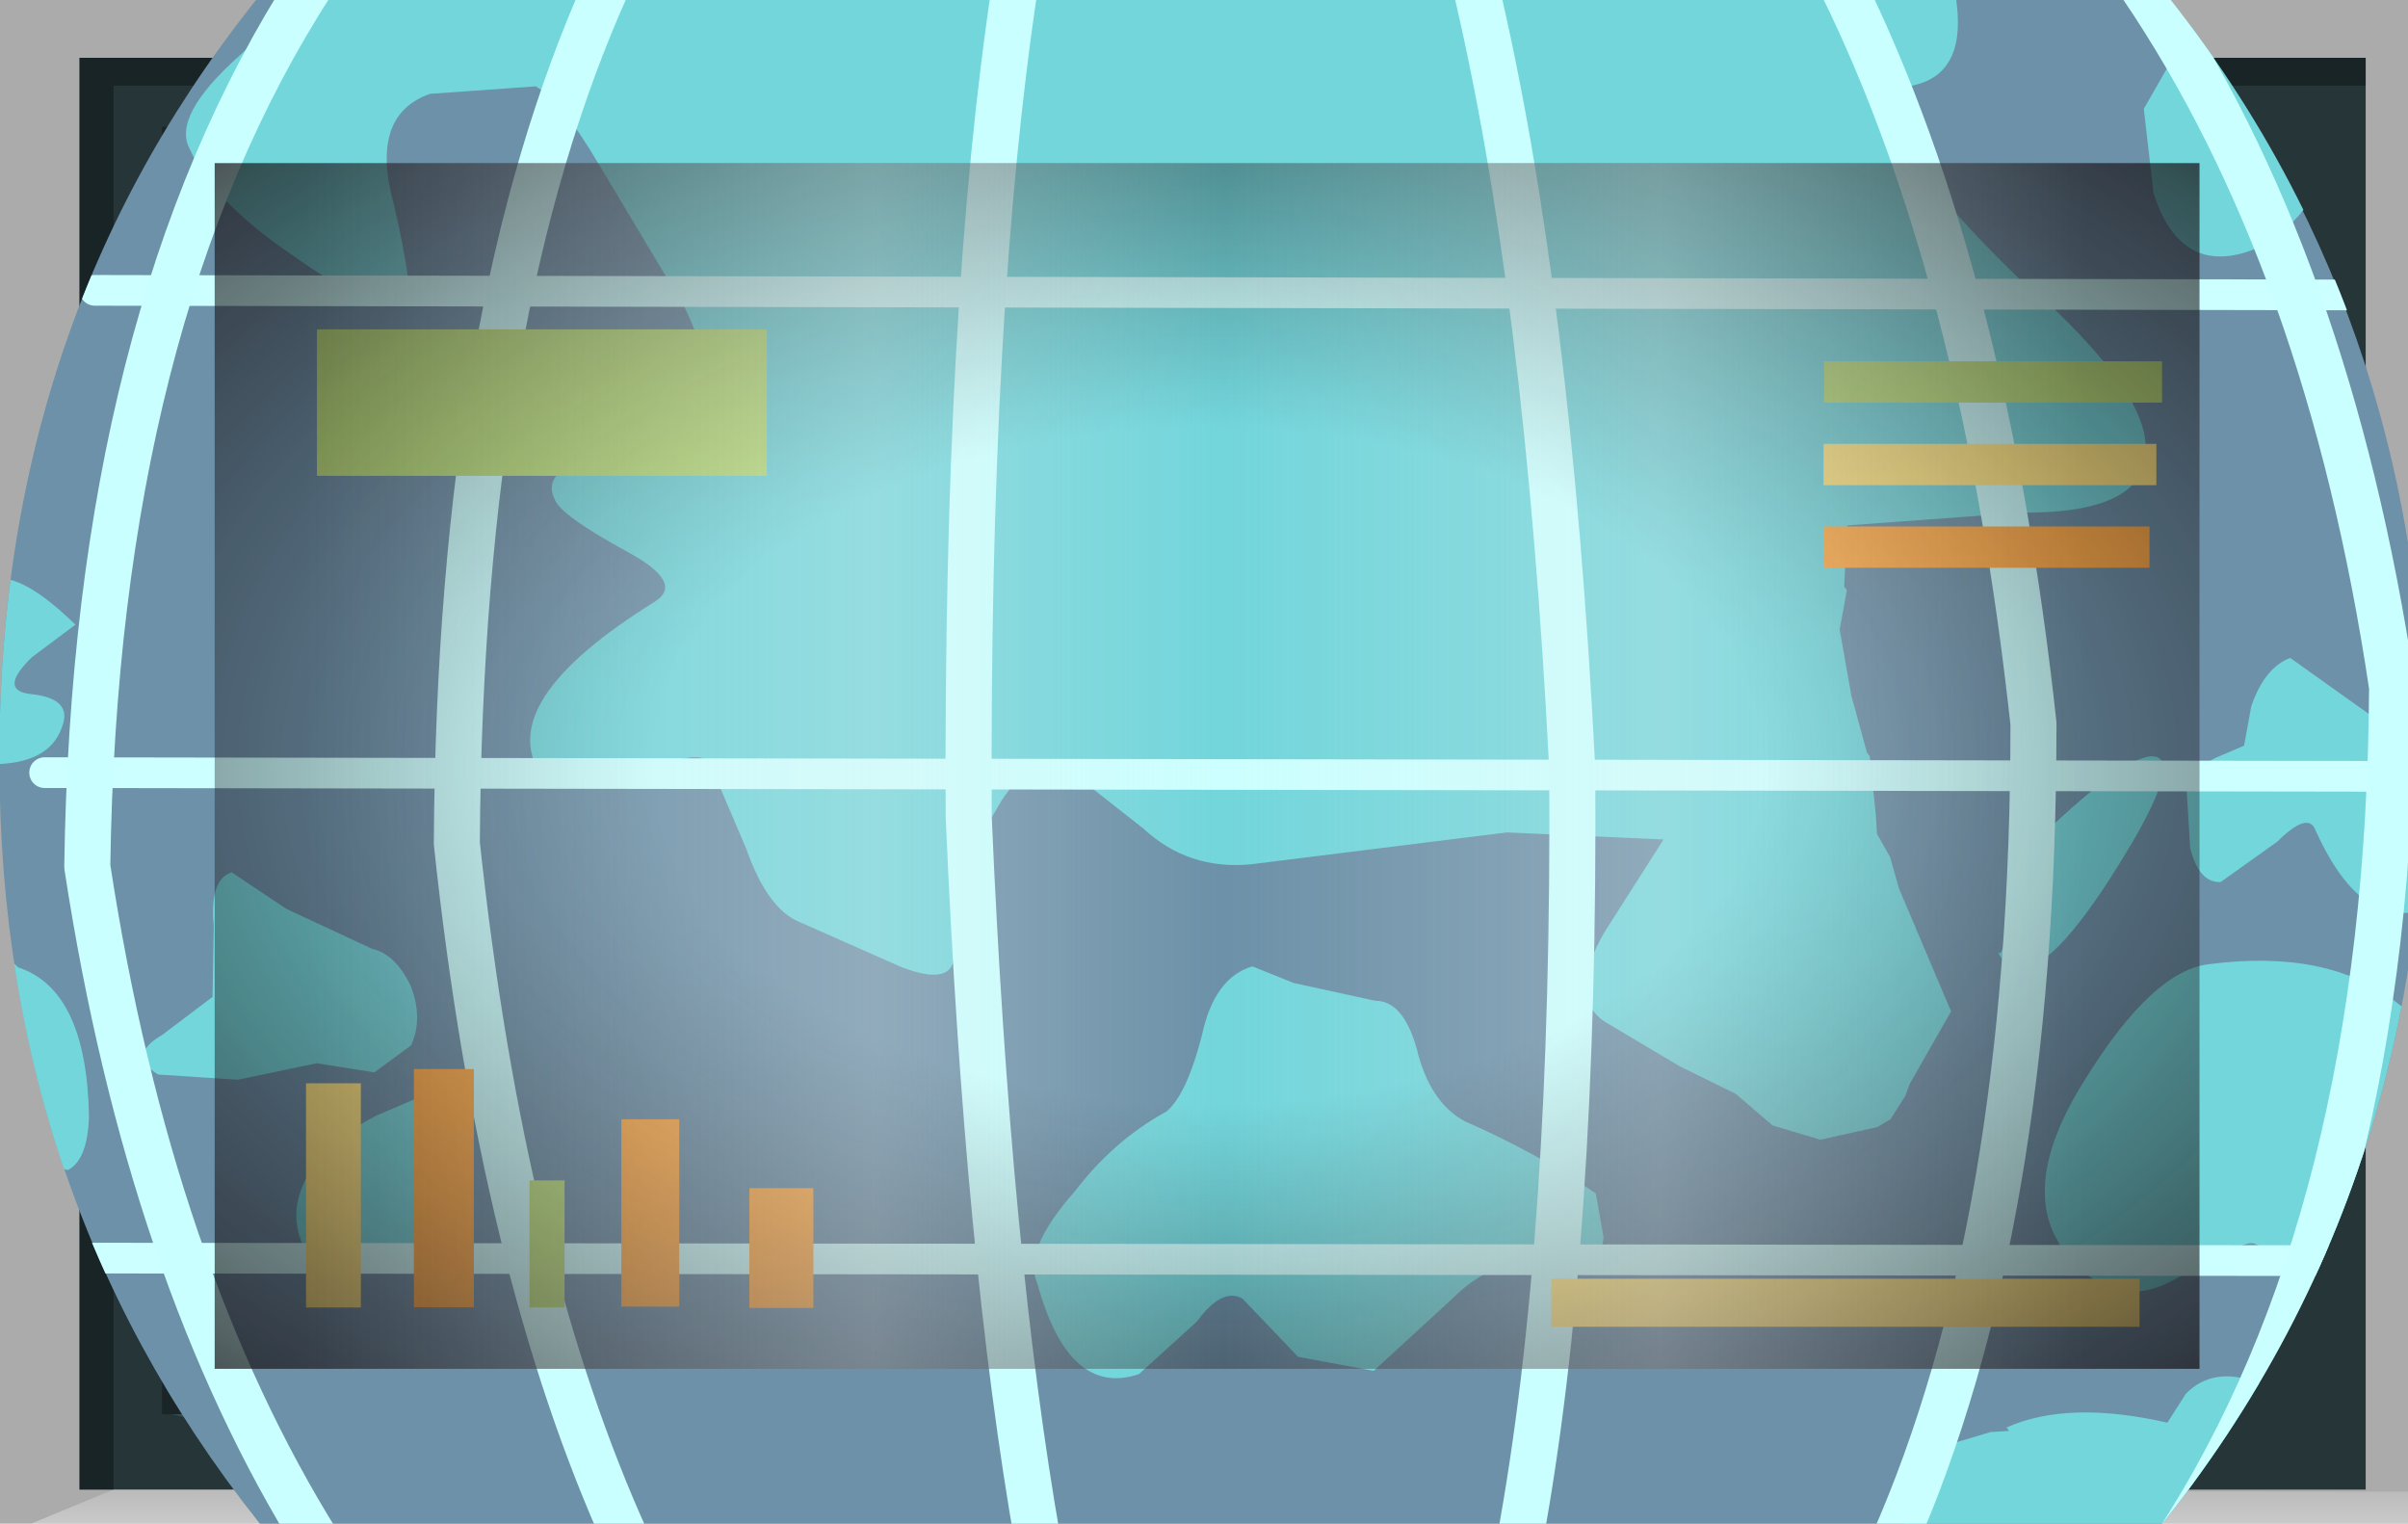<?xml version="1.0" encoding="UTF-8" standalone="no"?>
<svg xmlns:xlink="http://www.w3.org/1999/xlink" height="73.8px" width="116.65px" xmlns="http://www.w3.org/2000/svg">
  <g transform="matrix(1.0, 0.0, 0.0, 1.0, 0.0, 0.0)">
    <use height="73.8" transform="matrix(1.0, 0.0, 0.0, 1.0, 0.0, 0.0)" width="116.65" xlink:href="#shape0"/>
    <clipPath id="clipPath0" transform="matrix(1.0, 0.0, 0.0, 1.0, 0.0, 0.0)">
      <use height="58.4" transform="matrix(1.0, 0.0, 0.0, 1.0, 10.4, 7.9)" width="96.15" xlink:href="#shape1"/>
    </clipPath>
    <g clip-path="url(#clipPath0)">
      <use height="29.45" transform="matrix(2.957, 0.308, -0.308, 2.957, 0.994, -13.064)" width="42.45" xlink:href="#shape2"/>
      <clipPath id="clipPath1" transform="">
        <use height="40.2" transform="matrix(2.957, 0.308, -0.308, 2.957, 6.382, -28.942)" width="39.55" xlink:href="#shape3"/>
      </clipPath>
    </g>
    <g clip-path="url(#clipPath1)">
      <use height="29.4" transform="matrix(2.957, 0.308, -0.308, 2.957, 0.892, -13.523)" width="42.35" xlink:href="#shape4"/>
    </g>
    <use height="2.0" transform="matrix(1.727, 0.0, 0.0, 1.163, 75.15, 61.937)" width="16.5" xlink:href="#shape5"/>
    <use height="2.0" transform="matrix(1.321, 0.0, 0.0, 3.547, 15.35, 15.953)" width="16.5" xlink:href="#shape6"/>
    <use height="2.0" transform="matrix(0.103, 0.0, 0.0, 3.075, 25.65, 57.175)" width="16.5" xlink:href="#shape6"/>
    <use height="2.0" transform="matrix(0.176, 0.0, 0.0, 5.769, 20.05, 51.781)" width="16.5" xlink:href="#shape7"/>
    <use height="2.0" transform="matrix(0.161, 0.0, 0.0, 5.43, 14.825, 52.47)" width="16.5" xlink:href="#shape5"/>
    <use height="2.0" transform="matrix(0.17, 0.0, 0.0, 4.536, 30.1, 54.214)" width="16.5" xlink:href="#shape7"/>
    <use height="2.0" transform="matrix(0.188, 0.0, 0.0, 2.901, 36.3, 57.549)" width="16.5" xlink:href="#shape7"/>
    <use height="2.0" transform="matrix(0.992, 0.0, 0.0, 1.0, 88.368, 17.5)" width="16.5" xlink:href="#shape6"/>
    <use height="2.0" transform="matrix(0.977, 0.0, 0.0, 1.0, 88.339, 21.5)" width="16.5" xlink:href="#shape5"/>
    <use height="2.0" transform="matrix(0.955, 0.0, 0.0, 1.0, 88.37, 25.5)" width="16.5" xlink:href="#shape7"/>
    <use height="58.4" transform="matrix(1.0, 0.0, 0.0, 1.0, 10.4, 7.9)" width="96.15" xlink:href="#shape8"/>
    <use height="0.0" id="price_tag_pt" transform="matrix(1.0, 0.0, 0.0, 1.0, 58.3, 83.45)" width="0.0" xlink:href="#sprite0"/>
  </g>
  <defs>
    <g id="shape0" transform="matrix(1.0, 0.0, 0.0, 1.0, 58.3, 36.9)">
      <path d="M58.35 -36.9 L58.35 36.9 -58.3 36.9 -58.3 -36.9 58.35 -36.9" fill="url(#gradient0)" fill-rule="evenodd" stroke="none"/>
      <path d="M-47.9 -29.0 L-47.9 29.4 48.25 29.4 48.25 -29.0 -47.9 -29.0 M-54.45 35.25 L-54.45 -34.1 56.3 -34.1 56.3 35.25 -54.45 35.25" fill="#253538" fill-rule="evenodd" stroke="none"/>
      <path d="M58.35 35.35 L58.35 36.9 -56.8 36.9 -52.8 35.25 58.35 35.35" fill="url(#gradient1)" fill-rule="evenodd" stroke="none"/>
      <path d="M-54.45 35.25 L-54.45 -34.1 56.3 -34.1 56.3 -32.75 -52.8 -32.75 -52.8 35.25 -54.45 35.25" fill="url(#gradient2)" fill-rule="evenodd" stroke="none"/>
      <path d="M-50.45 31.5 L48.25 31.5 48.7 32.6 -45.3 32.6 -50.45 31.5" fill="#385154" fill-rule="evenodd" stroke="none"/>
      <path d="M49.2 -30.75 L49.2 32.25 48.25 32.25 48.25 -30.75 49.2 -30.75" fill="#385154" fill-rule="evenodd" stroke="none"/>
      <path d="M-50.45 31.5 L-47.3 29.25 48.25 29.4 48.25 31.5 -50.45 31.5" fill="#1f2b2d" fill-rule="evenodd" stroke="none"/>
      <path d="M-47.9 -29.0 L-50.45 -30.75 48.25 -30.75 48.25 -29.0 -47.9 -29.0" fill="#111719" fill-rule="evenodd" stroke="none"/>
      <path d="M-47.9 -29.0 L-47.9 29.4 48.25 29.4 48.25 31.6 -50.45 31.6 -50.45 -30.75 48.25 -30.75 48.25 -29.0 -47.9 -29.0" fill="#1a2528" fill-rule="evenodd" stroke="none"/>
      <path d="M-47.9 -29.0 L48.25 -29.0 48.25 29.4 -47.9 29.4 -47.9 -29.0" fill="#6c91a8" fill-rule="evenodd" stroke="none"/>
    </g>
    <linearGradient gradientTransform="matrix(0.071, 0.0, 0.0, -0.071, 0.05, 0.0)" gradientUnits="userSpaceOnUse" id="gradient0" spreadMethod="pad" x1="-819.2" x2="819.2">
      <stop offset="0.086" stop-color="#000000" stop-opacity="0.329"/>
      <stop offset="0.227" stop-color="#000000" stop-opacity="0.329"/>
    </linearGradient>
    <linearGradient gradientTransform="matrix(0.0, -0.003, -0.003, 0.0, 0.75, 35.9)" gradientUnits="userSpaceOnUse" id="gradient1" spreadMethod="pad" x1="-819.2" x2="819.2">
      <stop offset="0.0" stop-color="#ffffff" stop-opacity="0.514"/>
      <stop offset="0.655" stop-color="#ffffff" stop-opacity="0.176"/>
    </linearGradient>
    <linearGradient gradientTransform="matrix(0.068, 0.0, 0.0, -0.068, 0.9, 0.6)" gradientUnits="userSpaceOnUse" id="gradient2" spreadMethod="pad" x1="-819.2" x2="819.2">
      <stop offset="0.086" stop-color="#000000" stop-opacity="0.329"/>
      <stop offset="0.227" stop-color="#000000" stop-opacity="0.329"/>
    </linearGradient>
    <g id="shape1" transform="matrix(1.0, 0.0, 0.0, 1.0, 47.9, 29.0)">
      <path d="M-47.9 -29.0 L48.25 -29.0 48.25 29.4 -47.9 29.4 -47.9 -29.0" fill="url(#gradient3)" fill-rule="evenodd" stroke="none"/>
    </g>
    <radialGradient cx="0" cy="0" gradientTransform="matrix(0.095, 0.0, 0.0, -0.058, 0.2, 0.2)" gradientUnits="userSpaceOnUse" id="gradient3" r="819.2" spreadMethod="pad">
      <stop offset="0.345" stop-color="#130c0e" stop-opacity="0.0"/>
      <stop offset="0.847" stop-color="#130c0e" stop-opacity="0.651"/>
      <stop offset="1.0" stop-color="#130c0e" stop-opacity="0.949"/>
    </radialGradient>
    <g id="shape2" transform="matrix(1.0, 0.0, 0.0, 1.0, 21.6, 15.8)">
      <path d="M18.25 -15.8 L20.85 9.5 -19.0 13.65 -21.6 -11.65 18.25 -15.8" fill="url(#gradient4)" fill-rule="evenodd" stroke="none"/>
    </g>
    <radialGradient cx="0" cy="0" gradientTransform="matrix(-0.041, 0.0, 0.0, -0.043, 0.0, 0.0)" gradientUnits="userSpaceOnUse" id="gradient4" r="819.2" spreadMethod="pad">
      <stop offset="0.0" stop-color="#caffff" stop-opacity="0.847"/>
      <stop offset="0.267" stop-color="#bef0f0" stop-opacity="0.4"/>
      <stop offset="0.592" stop-color="#b7e6e6" stop-opacity="0.094"/>
      <stop offset="1.0" stop-color="#b4e3e3" stop-opacity="0.0"/>
    </radialGradient>
    <g id="shape3" transform="matrix(1.0, 0.0, 0.0, 1.0, 20.35, 21.3)">
      <path d="M19.1 -3.3 Q19.95 5.0 14.85 11.45 9.75 17.95 1.6 18.8 -6.55 19.65 -12.95 14.45 -19.35 9.2 -20.2 0.95 -21.1 -7.35 -15.95 -13.8 -10.85 -20.3 -2.7 -21.15 5.45 -22.05 11.8 -16.8 18.2 -11.6 19.1 -3.3" fill="#6c91a8" fill-rule="evenodd" stroke="none"/>
    </g>
    <g id="shape4" transform="matrix(1.0, 0.0, 0.0, 1.0, 21.65, 15.95)">
      <path d="M19.1 -3.3 Q19.85 4.05 15.95 10.0 L-14.4 13.15 Q-19.45 8.2 -20.2 0.95 -21.0 -6.3 -17.15 -12.1 L13.45 -15.3 Q18.3 -10.45 19.1 -3.3" fill="#6c91a8" fill-rule="evenodd" stroke="none"/>
      <path d="M10.15 -14.95 L10.2 -14.8 Q10.55 -13.55 9.7 -13.25 L9.25 -13.1 Q9.2 -12.2 12.15 -9.95 L12.15 -10.0 Q14.0 -8.6 14.05 -7.75 14.2 -6.7 12.15 -6.5 L9.35 -6.0 9.4 -5.0 9.45 -4.95 9.4 -4.3 9.7 -3.25 10.05 -2.35 10.1 -2.3 10.3 -1.35 10.35 -1.05 10.6 -0.7 10.8 -0.2 11.85 1.7 11.3 2.95 11.25 3.15 11.05 3.55 10.85 3.7 9.95 4.0 9.15 3.85 8.5 3.4 7.55 3.05 6.25 2.45 Q5.6 2.1 6.1 1.0 L6.9 -0.6 4.35 -0.45 0.25 0.5 Q-0.75 0.7 -1.55 0.1 L-2.9 -0.75 Q-3.5 -0.9 -3.9 -0.1 L-4.15 0.45 Q-4.55 1.6 -4.4 2.45 -4.35 3.0 -5.25 2.75 L-6.95 2.2 Q-7.5 2.05 -7.95 1.1 L-8.7 -0.25 Q-8.95 -0.45 -9.95 0.15 L-11.4 0.25 Q-12.3 -0.85 -9.85 -2.75 -9.4 -3.1 -10.35 -3.5 -11.55 -4.0 -11.65 -4.25 -11.9 -4.65 -11.15 -5.0 L-9.65 -5.75 Q-9.0 -6.15 -9.85 -7.55 L-11.5 -9.75 Q-12.2 -10.7 -12.65 -10.9 L-14.35 -10.6 Q-15.3 -10.15 -14.75 -8.75 -14.25 -7.3 -14.4 -7.2 -14.9 -6.95 -16.3 -7.75 -17.7 -8.5 -18.15 -9.3 -18.5 -9.8 -17.5 -10.9 -16.65 -11.85 -17.0 -12.1 L-17.05 -12.15 -18.05 -12.0 -18.45 -11.7 -19.75 -10.55 Q-20.15 -10.35 -20.7 -10.8 L-21.6 -11.25 -21.65 -12.0 9.95 -15.3 10.15 -14.95 M13.45 -13.25 L14.4 -15.4 18.2 -15.8 18.45 -13.65 17.85 -13.75 Q17.05 -13.7 16.6 -12.7 16.15 -11.45 15.35 -11.1 14.3 -10.65 13.75 -11.9 L13.45 -13.25 M14.8 -2.75 Q15.05 -2.6 14.55 -1.45 13.15 1.65 12.5 0.65 12.65 0.85 12.6 -0.55 L13.15 -1.45 Q14.45 -2.95 14.8 -2.75 M-20.0 3.9 L-19.55 4.25 Q-18.4 4.5 -18.15 6.55 -18.1 7.25 -18.4 7.45 L-19.65 7.3 -20.0 3.9 M-13.15 3.9 Q-12.9 4.4 -13.05 4.85 L-13.6 5.35 -14.55 5.3 -15.8 5.7 -17.1 5.75 Q-17.65 5.5 -17.1 5.1 L-16.35 4.4 -16.45 3.25 Q-16.6 2.5 -16.25 2.35 L-15.3 2.85 -13.85 3.35 Q-13.45 3.4 -13.15 3.9 M-13.5 6.05 L-12.6 5.55 Q-12.0 6.8 -12.45 7.8 -12.95 8.75 -14.1 8.65 L-14.45 8.3 Q-14.75 7.8 -14.55 7.25 -14.4 6.65 -13.5 6.05 M-19.85 -0.8 Q-20.35 -0.2 -19.8 -0.2 -19.1 -0.2 -19.25 0.3 -19.4 0.9 -20.3 1.0 L-20.6 -2.0 Q-20.15 -2.15 -19.2 -1.4 L-19.85 -0.8 M6.4 5.25 L6.6 5.95 Q6.6 6.65 5.7 6.5 4.9 6.4 4.25 7.2 L3.1 8.5 1.85 8.4 0.85 7.55 Q0.5 7.4 0.15 8.0 L-0.7 8.95 Q-1.8 9.45 -2.5 7.65 -2.8 7.15 -2.05 6.1 -1.5 5.2 -0.7 4.65 -0.4 4.35 -0.25 3.35 -0.15 2.4 0.45 2.15 L1.15 2.35 2.5 2.5 Q2.95 2.45 3.25 3.2 3.55 4.05 4.15 4.3 5.4 4.7 6.4 5.25 M19.05 0.8 L20.0 1.4 20.35 4.85 Q19.65 4.65 19.4 5.1 L19.3 5.6 17.15 4.95 Q17.0 4.9 15.95 5.65 15.05 6.3 14.2 5.5 13.15 4.55 14.15 2.55 15.05 0.7 15.95 0.5 17.85 0.05 19.05 0.8 M20.6 8.25 Q20.9 8.6 20.4 8.95 L18.8 9.65 18.7 9.7 11.25 10.5 11.35 10.4 Q12.1 10.25 12.2 9.5 12.1 8.95 12.6 8.7 L13.2 8.45 13.5 8.4 13.45 8.35 Q14.4 7.8 16.05 8.0 L16.3 7.5 Q16.7 7.0 17.45 7.2 18.7 7.5 19.85 6.0 L19.55 7.0 Q19.35 7.95 19.75 7.95 20.3 7.9 20.6 8.25 M19.25 -4.4 L19.4 -4.45 19.7 -1.5 19.65 -1.5 Q19.6 -0.65 18.9 -0.65 18.15 -0.65 17.45 -1.85 17.3 -2.15 16.85 -1.6 L16.0 -0.85 Q15.65 -0.8 15.45 -1.35 L15.3 -2.25 Q15.25 -2.55 15.7 -2.85 L16.15 -3.1 16.2 -3.75 Q16.35 -4.4 16.75 -4.6 L18.25 -3.75 19.25 -4.4" fill="#72d6db" fill-rule="evenodd" stroke="none"/>
      <path d="M-19.45 1.05 L19.55 -2.95 M-19.45 9.0 L20.35 4.9 M-19.45 -6.85 L18.75 -10.75" fill="none" stroke="#ccffff" stroke-linecap="round" stroke-linejoin="round" stroke-width="0.5"/>
      <path d="M12.9 -15.6 L13.2 -15.25 Q16.7 -11.1 18.45 -4.3 19.3 4.3 16.4 9.95" fill="none" stroke="#caffff" stroke-linecap="round" stroke-linejoin="round" stroke-width="0.75"/>
      <path d="M-16.45 -12.2 Q-19.4 -6.4 -18.6 2.5 -16.9 9.0 -13.7 13.1" fill="none" stroke="#caffff" stroke-linecap="round" stroke-linejoin="round" stroke-width="0.75"/>
      <path d="M-11.65 -12.7 Q-13.5 -7.15 -12.65 1.5 -11.2 8.3 -8.7 12.55" fill="none" stroke="#caffff" stroke-linecap="round" stroke-linejoin="round" stroke-width="0.75"/>
      <path d="M-5.05 -13.35 Q-5.3 -8.05 -4.4 0.2 -3.35 7.3 -2.05 11.85" fill="none" stroke="#caffff" stroke-linecap="round" stroke-linejoin="round" stroke-width="0.75"/>
      <path d="M2.4 -14.15 Q4.1 -9.3 5.3 -1.6 6.15 6.05 5.75 11.05" fill="none" stroke="#caffff" stroke-linecap="round" stroke-linejoin="round" stroke-width="0.75"/>
      <path d="M8.35 -14.75 Q11.15 -10.3 12.7 -3.1 13.55 5.05 11.8 10.45" fill="none" stroke="#caffff" stroke-linecap="round" stroke-linejoin="round" stroke-width="0.75"/>
    </g>
    <g id="shape5" transform="matrix(1.0, 0.0, 0.0, 1.0, 8.25, 1.0)">
      <path d="M-8.25 -1.0 L8.25 -1.0 8.25 1.0 -8.25 1.0 -8.25 -1.0" fill="#ffe783" fill-rule="evenodd" stroke="none"/>
    </g>
    <g id="shape6" transform="matrix(1.0, 0.0, 0.0, 1.0, 8.25, 1.0)">
      <path d="M-8.25 -1.0 L8.25 -1.0 8.25 1.0 -8.25 1.0 -8.25 -1.0" fill="#b9e07c" fill-rule="evenodd" stroke="none"/>
    </g>
    <g id="shape7" transform="matrix(1.0, 0.0, 0.0, 1.0, 8.25, 1.0)">
      <path d="M-8.25 -1.0 L8.25 -1.0 8.25 1.0 -8.25 1.0 -8.25 -1.0" fill="#ffac48" fill-rule="evenodd" stroke="none"/>
    </g>
    <g id="shape8" transform="matrix(1.0, 0.0, 0.0, 1.0, 47.9, 29.0)">
      <path d="M-47.9 -29.0 L48.25 -29.0 48.25 29.4 -47.9 29.4 -47.9 -29.0" fill="url(#gradient5)" fill-rule="evenodd" stroke="none"/>
      <path d="M-47.9 -29.0 L48.25 -29.0 48.25 29.4 -47.9 29.4 -47.9 -29.0" fill="url(#gradient6)" fill-rule="evenodd" stroke="none"/>
    </g>
    <radialGradient cx="0" cy="0" gradientTransform="matrix(0.095, 0.0, 0.0, -0.058, 0.2, 0.2)" gradientUnits="userSpaceOnUse" id="gradient5" r="819.2" spreadMethod="pad">
      <stop offset="0.345" stop-color="#130c0e" stop-opacity="0.0"/>
      <stop offset="0.847" stop-color="#130c0e" stop-opacity="0.651"/>
      <stop offset="1.0" stop-color="#130c0e" stop-opacity="0.949"/>
    </radialGradient>
    <linearGradient gradientTransform="matrix(0.055, 0.0, 0.0, -0.055, 1.5, 0.2)" gradientUnits="userSpaceOnUse" id="gradient6" spreadMethod="pad" x1="-819.2" x2="819.2">
      <stop offset="0.0" stop-color="#e1e1e1" stop-opacity="0.0"/>
      <stop offset="0.306" stop-color="#ededed" stop-opacity="0.286"/>
      <stop offset="0.494" stop-color="#eaeaea" stop-opacity="0.0"/>
      <stop offset="0.729" stop-color="#ededed" stop-opacity="0.278"/>
      <stop offset="0.957" stop-color="#e1e1e1" stop-opacity="0.0"/>
    </linearGradient>
  </defs>
</svg>
